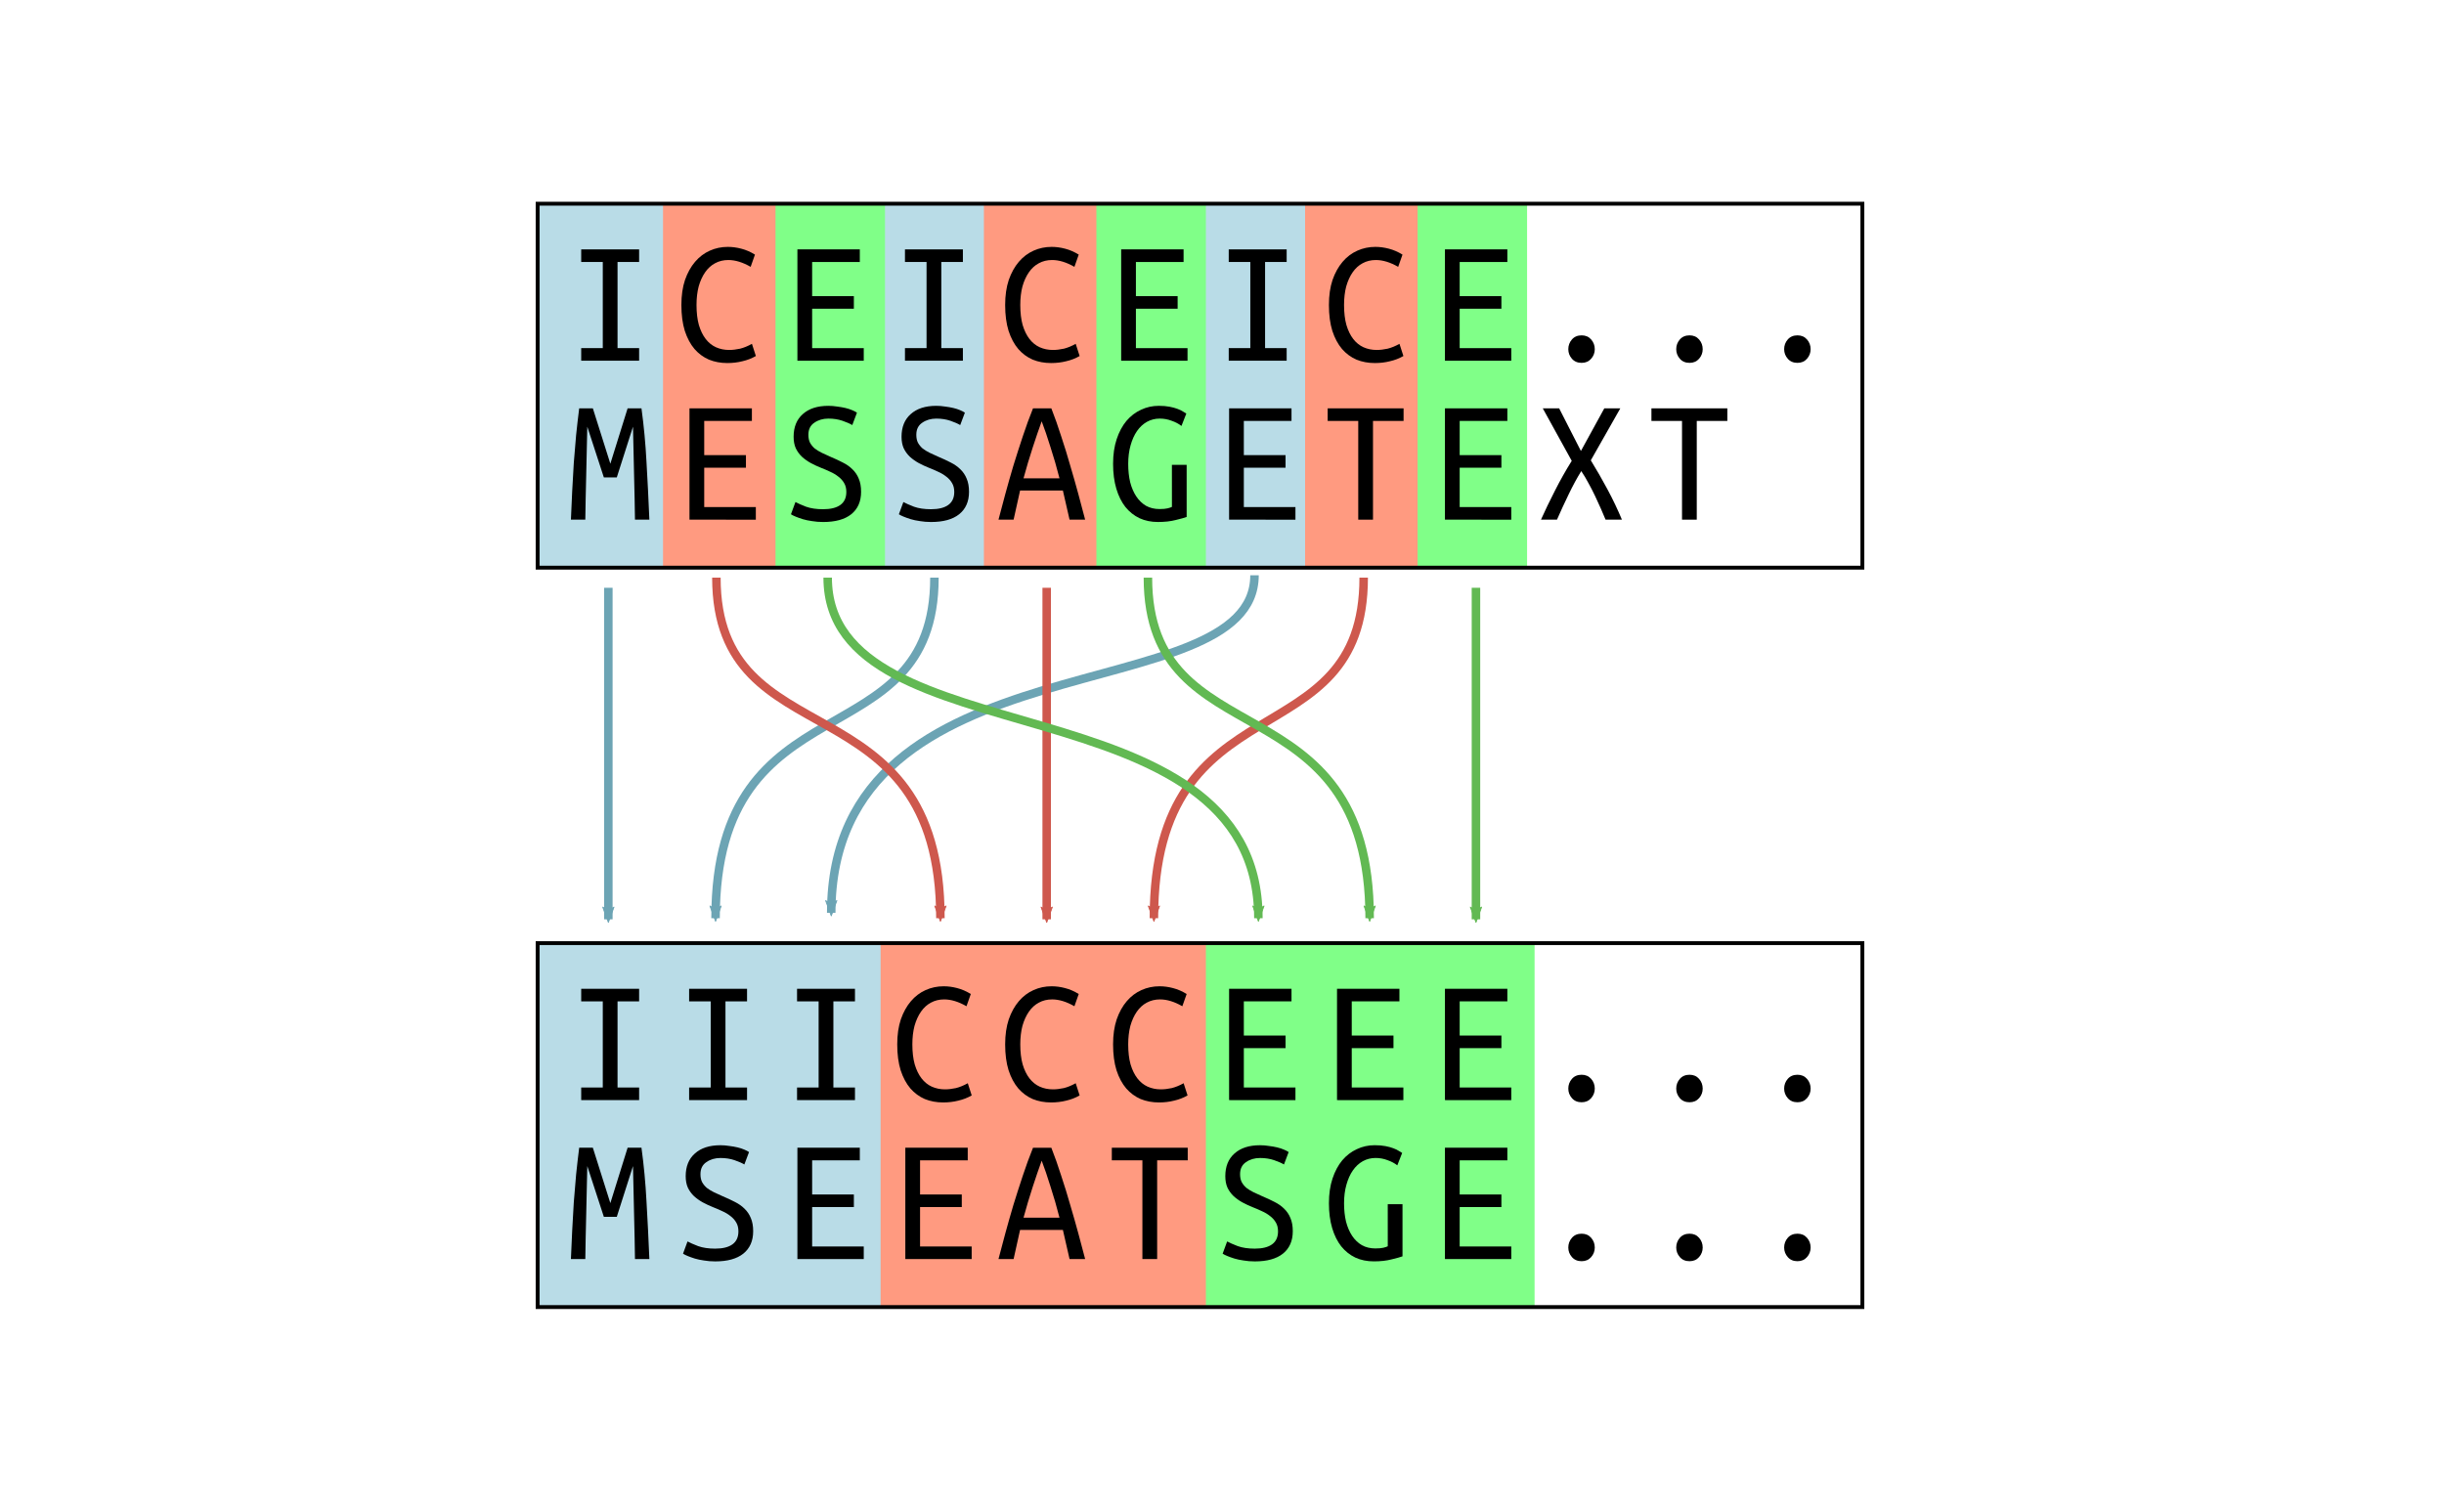 <?xml version="1.0" encoding="UTF-8" standalone="no"?>
<!-- Created with Inkscape (http://www.inkscape.org/) -->

<svg
   xmlns:dc="http://purl.org/dc/elements/1.1/"
   xmlns:cc="http://creativecommons.org/ns#"
   xmlns:rdf="http://www.w3.org/1999/02/22-rdf-syntax-ns#"
   xmlns:svg="http://www.w3.org/2000/svg"
   xmlns="http://www.w3.org/2000/svg"
   xmlns:sodipodi="http://sodipodi.sourceforge.net/DTD/sodipodi-0.dtd"
   xmlns:inkscape="http://www.inkscape.org/namespaces/inkscape"
   width="143.801mm"
   height="88.961mm"
   viewBox="0 0 143.801 88.961"
   version="1.1"
   id="svg8"
   inkscape:version="0.92.3 (2405546, 2018-03-11)"
   sodipodi:docname="repeating-key.svg">
  <defs
     id="defs2">
    <marker
       inkscape:isstock="true"
       style="overflow:visible"
       id="marker4910"
       refX="0"
       refY="0"
       orient="auto"
       inkscape:stockid="Arrow2Mend">
      <path
         transform="scale(-0.6)"
         d="M 8.719,4.034 -2.207,0.016 8.719,-4.002 c -1.745,2.372 -1.735,5.617 -6e-7,8.035 z"
         style="fill:#62b953;fill-opacity:1;fill-rule:evenodd;stroke:#62b953;stroke-width:0.625;stroke-linejoin:round;stroke-opacity:1"
         id="path4908"
         inkscape:connector-curvature="0" />
    </marker>
    <marker
       inkscape:stockid="Arrow2Mend"
       orient="auto"
       refY="0"
       refX="0"
       id="marker4286"
       style="overflow:visible"
       inkscape:isstock="true">
      <path
         id="path4284"
         style="fill:#62b953;fill-opacity:1;fill-rule:evenodd;stroke:#62b953;stroke-width:0.625;stroke-linejoin:round;stroke-opacity:1"
         d="M 8.719,4.034 -2.207,0.016 8.719,-4.002 c -1.745,2.372 -1.735,5.617 -6e-7,8.035 z"
         transform="scale(-0.6)"
         inkscape:connector-curvature="0" />
    </marker>
    <marker
       inkscape:isstock="true"
       style="overflow:visible"
       id="marker3938"
       refX="0"
       refY="0"
       orient="auto"
       inkscape:stockid="Arrow2Mend">
      <path
         transform="scale(-0.6)"
         d="M 8.719,4.034 -2.207,0.016 8.719,-4.002 c -1.745,2.372 -1.735,5.617 -6e-7,8.035 z"
         style="fill:#62b953;fill-opacity:1;fill-rule:evenodd;stroke:#62b953;stroke-width:0.625;stroke-linejoin:round;stroke-opacity:1"
         id="path3936"
         inkscape:connector-curvature="0" />
    </marker>
    <marker
       inkscape:stockid="Arrow2Mend"
       orient="auto"
       refY="0"
       refX="0"
       id="marker3398"
       style="overflow:visible"
       inkscape:isstock="true"
       inkscape:collect="always">
      <path
         id="path3396"
         style="fill:#ce584d;fill-opacity:1;fill-rule:evenodd;stroke:#ce584d;stroke-width:0.625;stroke-linejoin:round;stroke-opacity:1"
         d="M 8.719,4.034 -2.207,0.016 8.719,-4.002 c -1.745,2.372 -1.735,5.617 -6e-7,8.035 z"
         transform="scale(-0.6)"
         inkscape:connector-curvature="0" />
    </marker>
    <marker
       inkscape:stockid="Arrow2Mend"
       orient="auto"
       refY="0"
       refX="0"
       id="marker2372"
       style="overflow:visible"
       inkscape:isstock="true"
       inkscape:collect="always">
      <path
         id="path2370"
         style="fill:#ce584d;fill-opacity:1;fill-rule:evenodd;stroke:#ce584d;stroke-width:0.625;stroke-linejoin:round;stroke-opacity:1"
         d="M 8.719,4.034 -2.207,0.016 8.719,-4.002 c -1.745,2.372 -1.735,5.617 -6e-7,8.035 z"
         transform="scale(-0.6)"
         inkscape:connector-curvature="0" />
    </marker>
    <marker
       inkscape:isstock="true"
       style="overflow:visible"
       id="marker1796"
       refX="0"
       refY="0"
       orient="auto"
       inkscape:stockid="Arrow2Mend"
       inkscape:collect="always">
      <path
         transform="scale(-0.6)"
         d="M 8.719,4.034 -2.207,0.016 8.719,-4.002 c -1.745,2.372 -1.735,5.617 -6e-7,8.035 z"
         style="fill:#ce584d;fill-opacity:1;fill-rule:evenodd;stroke:#ce584d;stroke-width:0.625;stroke-linejoin:round;stroke-opacity:1"
         id="path1794"
         inkscape:connector-curvature="0" />
    </marker>
    <marker
       inkscape:stockid="Arrow2Mend"
       orient="auto"
       refY="0"
       refX="0"
       id="marker1724"
       style="overflow:visible"
       inkscape:isstock="true">
      <path
         id="path1722"
         style="fill:#6ca4b4;fill-opacity:1;fill-rule:evenodd;stroke:#6ca4b4;stroke-width:0.625;stroke-linejoin:round;stroke-opacity:1"
         d="M 8.719,4.034 -2.207,0.016 8.719,-4.002 c -1.745,2.372 -1.735,5.617 -6e-7,8.035 z"
         transform="scale(-0.6)"
         inkscape:connector-curvature="0" />
    </marker>
    <marker
       inkscape:isstock="true"
       style="overflow:visible"
       id="marker1412"
       refX="0"
       refY="0"
       orient="auto"
       inkscape:stockid="Arrow2Mend">
      <path
         transform="scale(-0.6)"
         d="M 8.719,4.034 -2.207,0.016 8.719,-4.002 c -1.745,2.372 -1.735,5.617 -6e-7,8.035 z"
         style="fill:#6ca4b4;fill-opacity:1;fill-rule:evenodd;stroke:#6ca4b4;stroke-width:0.625;stroke-linejoin:round;stroke-opacity:1"
         id="path1410"
         inkscape:connector-curvature="0" />
    </marker>
    <marker
       inkscape:isstock="true"
       style="overflow:visible"
       id="marker1402"
       refX="0"
       refY="0"
       orient="auto"
       inkscape:stockid="Arrow2Mend"
       inkscape:collect="always">
      <path
         transform="scale(-0.6)"
         d="M 8.719,4.034 -2.207,0.016 8.719,-4.002 c -1.745,2.372 -1.735,5.617 -6e-7,8.035 z"
         style="fill:#6ca4b4;fill-opacity:1;fill-rule:evenodd;stroke:#6ca4b4;stroke-width:0.625;stroke-linejoin:round;stroke-opacity:1"
         id="path1400"
         inkscape:connector-curvature="0" />
    </marker>
    <marker
       inkscape:stockid="Arrow2Mend"
       orient="auto"
       refY="0"
       refX="0"
       id="Arrow2Mend"
       style="overflow:visible"
       inkscape:isstock="true"
       inkscape:collect="always">
      <path
         id="path915"
         style="fill:#6ca4b4;fill-opacity:1;fill-rule:evenodd;stroke:#6ca4b4;stroke-width:0.625;stroke-linejoin:round;stroke-opacity:1"
         d="M 8.719,4.034 -2.207,0.016 8.719,-4.002 c -1.745,2.372 -1.735,5.617 -6e-7,8.035 z"
         transform="scale(-0.6)"
         inkscape:connector-curvature="0" />
    </marker>
    <marker
       inkscape:isstock="true"
       style="overflow:visible"
       id="marker1306"
       refX="0"
       refY="0"
       orient="auto"
       inkscape:stockid="Arrow2Lend">
      <path
         transform="matrix(-1.1,0,0,-1.1,-1.1,0)"
         d="M 8.719,4.034 -2.207,0.016 8.719,-4.002 c -1.745,2.372 -1.735,5.617 -6e-7,8.035 z"
         style="fill:#6ca4b4;fill-opacity:1;fill-rule:evenodd;stroke:#6ca4b4;stroke-width:0.625;stroke-linejoin:round;stroke-opacity:1"
         id="path1304"
         inkscape:connector-curvature="0" />
    </marker>
    <marker
       inkscape:isstock="true"
       style="overflow:visible"
       id="marker1272"
       refX="0"
       refY="0"
       orient="auto"
       inkscape:stockid="Arrow2Lend">
      <path
         transform="matrix(-1.1,0,0,-1.1,-1.1,0)"
         d="M 8.719,4.034 -2.207,0.016 8.719,-4.002 c -1.745,2.372 -1.735,5.617 -6e-7,8.035 z"
         style="fill:#6ca4b4;fill-opacity:1;fill-rule:evenodd;stroke:#6ca4b4;stroke-width:0.625;stroke-linejoin:round;stroke-opacity:1"
         id="path1270"
         inkscape:connector-curvature="0" />
    </marker>
    <marker
       inkscape:isstock="true"
       style="overflow:visible"
       id="marker1194"
       refX="0"
       refY="0"
       orient="auto"
       inkscape:stockid="Arrow2Lstart">
      <path
         transform="matrix(1.1,0,0,1.1,1.1,0)"
         d="M 8.719,4.034 -2.207,0.016 8.719,-4.002 c -1.745,2.372 -1.735,5.617 -6e-7,8.035 z"
         style="fill:#6ca4b4;fill-opacity:1;fill-rule:evenodd;stroke:#6ca4b4;stroke-width:0.625;stroke-linejoin:round;stroke-opacity:1"
         id="path1192"
         inkscape:connector-curvature="0" />
    </marker>
    <marker
       inkscape:isstock="true"
       style="overflow:visible"
       id="marker1172"
       refX="0"
       refY="0"
       orient="auto"
       inkscape:stockid="Arrow2Lstart">
      <path
         transform="matrix(1.1,0,0,1.1,1.1,0)"
         d="M 8.719,4.034 -2.207,0.016 8.719,-4.002 c -1.745,2.372 -1.735,5.617 -6e-7,8.035 z"
         style="fill:#6ca4b4;fill-opacity:1;fill-rule:evenodd;stroke:#6ca4b4;stroke-width:0.625;stroke-linejoin:round;stroke-opacity:1"
         id="path1170"
         inkscape:connector-curvature="0" />
    </marker>
  </defs>
  <sodipodi:namedview
     id="base"
     pagecolor="#ffffff"
     bordercolor="#666666"
     borderopacity="1.0"
     inkscape:pageopacity="0.0"
     inkscape:pageshadow="2"
     inkscape:zoom="0.98994949"
     inkscape:cx="222.65961"
     inkscape:cy="157.15373"
     inkscape:document-units="mm"
     inkscape:current-layer="layer1"
     showgrid="false"
     showborder="false"
     inkscape:snap-global="false"
     fit-margin-top="0"
     fit-margin-left="0"
     fit-margin-right="0"
     fit-margin-bottom="0"
     inkscape:window-width="1366"
     inkscape:window-height="704"
     inkscape:window-x="0"
     inkscape:window-y="27"
     inkscape:window-maximized="1" />
  <g
     inkscape:label="Layer 1"
     inkscape:groupmode="layer"
     id="layer1"
     transform="translate(-52.271,-90.554)">
    <rect
       style="opacity:1;vector-effect:none;fill:#80ff88;fill-opacity:1;stroke:none;stroke-width:0.249;stroke-linecap:butt;stroke-linejoin:miter;stroke-miterlimit:4;stroke-dasharray:none;stroke-dashoffset:0;stroke-opacity:1"
       id="rect842"
       width="6.535"
       height="21.45"
       x="135.587"
       y="102.531" />
    <rect
       y="102.531"
       x="128.777"
       height="21.45"
       width="6.903"
       id="rect844"
       style="opacity:1;vector-effect:none;fill:#ff9a80;fill-opacity:1;stroke:none;stroke-width:0.256;stroke-linecap:butt;stroke-linejoin:miter;stroke-miterlimit:4;stroke-dasharray:none;stroke-dashoffset:0;stroke-opacity:1" />
    <rect
       style="opacity:1;vector-effect:none;fill:#b9dce7;fill-opacity:1;stroke:none;stroke-width:0.265;stroke-linecap:butt;stroke-linejoin:miter;stroke-miterlimit:4;stroke-dasharray:none;stroke-dashoffset:0;stroke-opacity:1"
       id="rect846"
       width="7.371"
       height="21.45"
       x="121.69"
       y="102.531" />
    <rect
       y="102.531"
       x="116.688"
       height="21.45"
       width="6.535"
       id="rect834"
       style="opacity:1;vector-effect:none;fill:#80ff88;fill-opacity:1;stroke:none;stroke-width:0.249;stroke-linecap:butt;stroke-linejoin:miter;stroke-miterlimit:4;stroke-dasharray:none;stroke-dashoffset:0;stroke-opacity:1" />
    <rect
       style="opacity:1;vector-effect:none;fill:#ff9a80;fill-opacity:1;stroke:none;stroke-width:0.256;stroke-linecap:butt;stroke-linejoin:miter;stroke-miterlimit:4;stroke-dasharray:none;stroke-dashoffset:0;stroke-opacity:1"
       id="rect836"
       width="6.903"
       height="21.45"
       x="109.878"
       y="102.531" />
    <rect
       y="102.531"
       x="102.791"
       height="21.45"
       width="7.371"
       id="rect838"
       style="opacity:1;vector-effect:none;fill:#b9dce7;fill-opacity:1;stroke:none;stroke-width:0.265;stroke-linecap:butt;stroke-linejoin:miter;stroke-miterlimit:4;stroke-dasharray:none;stroke-dashoffset:0;stroke-opacity:1" />
    <rect
       style="opacity:1;vector-effect:none;fill:#80ff88;fill-opacity:1;stroke:none;stroke-width:0.249;stroke-linecap:butt;stroke-linejoin:miter;stroke-miterlimit:4;stroke-dasharray:none;stroke-dashoffset:0;stroke-opacity:1"
       id="rect832"
       width="6.535"
       height="21.45"
       x="97.808"
       y="102.531" />
    <rect
       y="102.531"
       x="90.998"
       height="21.45"
       width="6.903"
       id="rect830"
       style="opacity:1;vector-effect:none;fill:#ff9a80;fill-opacity:1;stroke:none;stroke-width:0.256;stroke-linecap:butt;stroke-linejoin:miter;stroke-miterlimit:4;stroke-dasharray:none;stroke-dashoffset:0;stroke-opacity:1" />
    <rect
       style="opacity:1;vector-effect:none;fill:#b9dce7;fill-opacity:1;stroke:none;stroke-width:0.265;stroke-linecap:butt;stroke-linejoin:miter;stroke-miterlimit:4;stroke-dasharray:none;stroke-dashoffset:0;stroke-opacity:1"
       id="rect828"
       width="7.371"
       height="21.45"
       x="83.911"
       y="102.531" />
    <g
       aria-label="ICEICEICE..."
       style="font-style:normal;font-variant:normal;font-weight:normal;font-stretch:normal;font-size:10.583px;line-height:1.25;font-family:'Ubuntu Mono';-inkscape-font-specification:'Ubuntu Mono';letter-spacing:1.058px;word-spacing:0.132px;fill:#000000;fill-opacity:1;stroke:none;stroke-width:0.265"
       id="text12">
      <path
         d="m 88.606,105.972 v 5.069 h 1.27 v 0.741 h -3.408 v -0.741 h 1.27 v -5.069 h -1.27 v -0.741 h 3.408 v 0.741 z"
         style="font-style:normal;font-variant:normal;font-weight:normal;font-stretch:normal;font-family:'Ubuntu Mono';-inkscape-font-specification:'Ubuntu Mono';letter-spacing:1.058px;word-spacing:0.132px;stroke-width:0.265"
         id="path6290" />
      <path
         d="m 96.745,111.507 q -0.37,0.212 -0.794,0.307 -0.413,0.106 -0.889,0.106 -0.582,0 -1.079,-0.201 -0.487,-0.212 -0.847,-0.624 -0.36,-0.423 -0.572,-1.069 -0.201,-0.646 -0.201,-1.524 0,-0.836 0.212,-1.471 0.222,-0.635 0.593,-1.069 0.37,-0.434 0.868,-0.656 0.497,-0.222 1.058,-0.222 0.392,0 0.794,0.106 0.413,0.106 0.804,0.349 l -0.254,0.72 q -0.699,-0.402 -1.312,-0.402 -0.434,0 -0.783,0.191 -0.339,0.18 -0.582,0.529 -0.243,0.349 -0.381,0.836 -0.127,0.487 -0.127,1.09 0,0.677 0.138,1.175 0.148,0.497 0.402,0.826 0.254,0.328 0.603,0.487 0.36,0.159 0.773,0.159 0.307,0 0.646,-0.074 0.339,-0.085 0.699,-0.286 z"
         style="font-style:normal;font-variant:normal;font-weight:normal;font-stretch:normal;font-family:'Ubuntu Mono';-inkscape-font-specification:'Ubuntu Mono';letter-spacing:1.058px;word-spacing:0.132px;stroke-width:0.265"
         id="path6292" />
      <path
         d="m 99.189,111.782 v -6.551 h 3.672 v 0.741 h -2.805 v 2.011 h 2.455 v 0.741 h -2.455 v 2.318 h 3.037 v 0.741 z"
         style="font-style:normal;font-variant:normal;font-weight:normal;font-stretch:normal;font-family:'Ubuntu Mono';-inkscape-font-specification:'Ubuntu Mono';letter-spacing:1.058px;word-spacing:0.132px;stroke-width:0.265"
         id="path6294" />
      <path
         d="m 107.656,105.972 v 5.069 h 1.27 v 0.741 h -3.408 v -0.741 h 1.27 v -5.069 h -1.27 v -0.741 h 3.408 v 0.741 z"
         style="font-style:normal;font-variant:normal;font-weight:normal;font-stretch:normal;font-family:'Ubuntu Mono';-inkscape-font-specification:'Ubuntu Mono';letter-spacing:1.058px;word-spacing:0.132px;stroke-width:0.265"
         id="path6296" />
      <path
         d="m 115.795,111.507 q -0.37,0.212 -0.794,0.307 -0.413,0.106 -0.889,0.106 -0.582,0 -1.079,-0.201 -0.487,-0.212 -0.847,-0.624 -0.36,-0.423 -0.572,-1.069 -0.201,-0.646 -0.201,-1.524 0,-0.836 0.212,-1.471 0.222,-0.635 0.593,-1.069 0.37,-0.434 0.868,-0.656 0.497,-0.222 1.058,-0.222 0.392,0 0.794,0.106 0.413,0.106 0.804,0.349 l -0.254,0.72 q -0.699,-0.402 -1.312,-0.402 -0.434,0 -0.783,0.191 -0.339,0.18 -0.582,0.529 -0.243,0.349 -0.381,0.836 -0.127,0.487 -0.127,1.09 0,0.677 0.138,1.175 0.148,0.497 0.402,0.826 0.254,0.328 0.603,0.487 0.36,0.159 0.773,0.159 0.307,0 0.646,-0.074 0.339,-0.085 0.699,-0.286 z"
         style="font-style:normal;font-variant:normal;font-weight:normal;font-stretch:normal;font-family:'Ubuntu Mono';-inkscape-font-specification:'Ubuntu Mono';letter-spacing:1.058px;word-spacing:0.132px;stroke-width:0.265"
         id="path6298" />
      <path
         d="m 118.239,111.782 v -6.551 h 3.672 v 0.741 h -2.805 v 2.011 h 2.455 v 0.741 h -2.455 v 2.318 h 3.037 v 0.741 z"
         style="font-style:normal;font-variant:normal;font-weight:normal;font-stretch:normal;font-family:'Ubuntu Mono';-inkscape-font-specification:'Ubuntu Mono';letter-spacing:1.058px;word-spacing:0.132px;stroke-width:0.265"
         id="path6300" />
      <path
         d="m 126.706,105.972 v 5.069 h 1.27 v 0.741 h -3.408 v -0.741 h 1.27 v -5.069 h -1.27 v -0.741 h 3.408 v 0.741 z"
         style="font-style:normal;font-variant:normal;font-weight:normal;font-stretch:normal;font-family:'Ubuntu Mono';-inkscape-font-specification:'Ubuntu Mono';letter-spacing:1.058px;word-spacing:0.132px;stroke-width:0.265"
         id="path6302" />
      <path
         d="m 134.845,111.507 q -0.37,0.212 -0.794,0.307 -0.413,0.106 -0.889,0.106 -0.582,0 -1.079,-0.201 -0.487,-0.212 -0.847,-0.624 -0.36,-0.423 -0.572,-1.069 -0.201,-0.646 -0.201,-1.524 0,-0.836 0.212,-1.471 0.222,-0.635 0.593,-1.069 0.37,-0.434 0.868,-0.656 0.497,-0.222 1.058,-0.222 0.392,0 0.794,0.106 0.413,0.106 0.804,0.349 l -0.254,0.72 q -0.699,-0.402 -1.312,-0.402 -0.434,0 -0.783,0.191 -0.339,0.18 -0.582,0.529 -0.243,0.349 -0.381,0.836 -0.127,0.487 -0.127,1.09 0,0.677 0.138,1.175 0.148,0.497 0.402,0.826 0.254,0.328 0.603,0.487 0.36,0.159 0.773,0.159 0.307,0 0.646,-0.074 0.339,-0.085 0.699,-0.286 z"
         style="font-style:normal;font-variant:normal;font-weight:normal;font-stretch:normal;font-family:'Ubuntu Mono';-inkscape-font-specification:'Ubuntu Mono';letter-spacing:1.058px;word-spacing:0.132px;stroke-width:0.265"
         id="path6304" />
      <path
         d="m 137.289,111.782 v -6.551 h 3.672 v 0.741 h -2.805 v 2.011 h 2.455 v 0.741 h -2.455 v 2.318 h 3.037 v 0.741 z"
         style="font-style:normal;font-variant:normal;font-weight:normal;font-stretch:normal;font-family:'Ubuntu Mono';-inkscape-font-specification:'Ubuntu Mono';letter-spacing:1.058px;word-spacing:0.132px;stroke-width:0.265"
         id="path6306" />
      <path
         d="m 146.105,111.105 q 0,0.318 -0.212,0.561 -0.212,0.243 -0.561,0.243 -0.36,0 -0.572,-0.243 -0.212,-0.243 -0.212,-0.561 0,-0.328 0.212,-0.572 0.212,-0.243 0.572,-0.243 0.349,0 0.561,0.243 0.212,0.243 0.212,0.572 z"
         style="font-style:normal;font-variant:normal;font-weight:normal;font-stretch:normal;font-family:'Ubuntu Mono';-inkscape-font-specification:'Ubuntu Mono';letter-spacing:1.058px;word-spacing:0.132px;stroke-width:0.265"
         id="path6308" />
      <path
         d="m 152.455,111.105 q 0,0.318 -0.212,0.561 -0.212,0.243 -0.561,0.243 -0.36,0 -0.572,-0.243 -0.212,-0.243 -0.212,-0.561 0,-0.328 0.212,-0.572 0.212,-0.243 0.572,-0.243 0.349,0 0.561,0.243 0.212,0.243 0.212,0.572 z"
         style="font-style:normal;font-variant:normal;font-weight:normal;font-stretch:normal;font-family:'Ubuntu Mono';-inkscape-font-specification:'Ubuntu Mono';letter-spacing:1.058px;word-spacing:0.132px;stroke-width:0.265"
         id="path6310" />
      <path
         d="m 158.805,111.105 q 0,0.318 -0.212,0.561 -0.212,0.243 -0.561,0.243 -0.36,0 -0.572,-0.243 -0.212,-0.243 -0.212,-0.561 0,-0.328 0.212,-0.572 0.212,-0.243 0.572,-0.243 0.349,0 0.561,0.243 0.212,0.243 0.212,0.572 z"
         style="font-style:normal;font-variant:normal;font-weight:normal;font-stretch:normal;font-family:'Ubuntu Mono';-inkscape-font-specification:'Ubuntu Mono';letter-spacing:1.058px;word-spacing:0.132px;stroke-width:0.265"
         id="path6312" />
    </g>
    <g
       aria-label="MESSAGETEXT"
       style="font-style:normal;font-variant:normal;font-weight:normal;font-stretch:normal;font-size:10.583px;line-height:1.25;font-family:'Ubuntu Mono';-inkscape-font-specification:'Ubuntu Mono';letter-spacing:1.058px;word-spacing:0.132px;fill:#000000;fill-opacity:1;stroke:none;stroke-width:0.265"
       id="text16">
      <path
         d="m 88.183,117.845 1.016,-3.26 h 0.815 q 0.212,1.545 0.296,3.164 0.095,1.619 0.169,3.387 h -0.847 q -0.011,-0.572 -0.021,-1.238 -0.011,-0.667 -0.032,-1.376 -0.011,-0.709 -0.032,-1.439 -0.011,-0.73 -0.032,-1.418 l -0.953,2.985 h -0.762 l -0.974,-2.985 q -0.011,0.688 -0.032,1.418 -0.011,0.72 -0.032,1.439 -0.011,0.709 -0.032,1.376 -0.011,0.667 -0.021,1.238 h -0.847 q 0.032,-0.804 0.074,-1.651 0.042,-0.847 0.095,-1.683 0.064,-0.836 0.138,-1.651 0.085,-0.815 0.18,-1.566 h 0.804 z"
         style="font-style:normal;font-variant:normal;font-weight:normal;font-stretch:normal;font-family:'Ubuntu Mono';-inkscape-font-specification:'Ubuntu Mono';letter-spacing:1.058px;word-spacing:0.132px;stroke-width:0.265"
         id="path6267" />
      <path
         d="m 92.839,121.137 v -6.551 h 3.672 v 0.741 h -2.805 v 2.011 h 2.455 v 0.741 h -2.455 v 2.318 h 3.037 v 0.741 z"
         style="font-style:normal;font-variant:normal;font-weight:normal;font-stretch:normal;font-family:'Ubuntu Mono';-inkscape-font-specification:'Ubuntu Mono';letter-spacing:1.058px;word-spacing:0.132px;stroke-width:0.265"
         id="path6269" />
      <path
         d="m 100.703,120.523 q 0.667,0 1.016,-0.254 0.349,-0.254 0.349,-0.762 0,-0.307 -0.127,-0.519 -0.127,-0.222 -0.339,-0.381 -0.212,-0.169 -0.476,-0.286 -0.265,-0.127 -0.54,-0.233 -0.318,-0.127 -0.614,-0.286 -0.286,-0.159 -0.519,-0.37 -0.222,-0.212 -0.36,-0.497 -0.127,-0.286 -0.127,-0.677 0,-0.857 0.54,-1.333 0.54,-0.487 1.503,-0.487 0.265,0 0.519,0.042 0.265,0.032 0.487,0.085 0.222,0.053 0.392,0.127 0.18,0.074 0.286,0.148 l -0.275,0.73 q -0.212,-0.127 -0.582,-0.254 -0.37,-0.127 -0.826,-0.127 -0.476,0 -0.826,0.243 -0.349,0.233 -0.349,0.709 0,0.275 0.095,0.466 0.106,0.191 0.275,0.339 0.18,0.138 0.413,0.254 0.233,0.116 0.508,0.233 0.402,0.169 0.73,0.339 0.339,0.169 0.572,0.402 0.243,0.233 0.37,0.55 0.138,0.318 0.138,0.773 0,0.857 -0.582,1.323 -0.572,0.455 -1.651,0.455 -0.349,0 -0.656,-0.053 -0.307,-0.042 -0.55,-0.116 -0.233,-0.074 -0.413,-0.148 -0.18,-0.074 -0.275,-0.138 l 0.265,-0.72 q 0.212,0.116 0.624,0.275 0.413,0.148 1.005,0.148 z"
         style="font-style:normal;font-variant:normal;font-weight:normal;font-stretch:normal;font-family:'Ubuntu Mono';-inkscape-font-specification:'Ubuntu Mono';letter-spacing:1.058px;word-spacing:0.132px;stroke-width:0.265"
         id="path6271" />
      <path
         d="m 107.053,120.523 q 0.667,0 1.016,-0.254 0.349,-0.254 0.349,-0.762 0,-0.307 -0.127,-0.519 -0.127,-0.222 -0.339,-0.381 -0.212,-0.169 -0.476,-0.286 -0.265,-0.127 -0.54,-0.233 -0.318,-0.127 -0.614,-0.286 -0.286,-0.159 -0.519,-0.37 -0.222,-0.212 -0.36,-0.497 -0.127,-0.286 -0.127,-0.677 0,-0.857 0.54,-1.333 0.54,-0.487 1.503,-0.487 0.265,0 0.519,0.042 0.265,0.032 0.487,0.085 0.222,0.053 0.392,0.127 0.18,0.074 0.286,0.148 l -0.275,0.73 q -0.212,-0.127 -0.582,-0.254 -0.37,-0.127 -0.826,-0.127 -0.476,0 -0.826,0.243 -0.349,0.233 -0.349,0.709 0,0.275 0.095,0.466 0.106,0.191 0.275,0.339 0.18,0.138 0.413,0.254 0.233,0.116 0.508,0.233 0.402,0.169 0.73,0.339 0.339,0.169 0.572,0.402 0.243,0.233 0.37,0.55 0.138,0.318 0.138,0.773 0,0.857 -0.582,1.323 -0.572,0.455 -1.651,0.455 -0.349,0 -0.656,-0.053 -0.307,-0.042 -0.55,-0.116 -0.233,-0.074 -0.413,-0.148 -0.18,-0.074 -0.275,-0.138 l 0.265,-0.72 q 0.212,0.116 0.624,0.275 0.413,0.148 1.005,0.148 z"
         style="font-style:normal;font-variant:normal;font-weight:normal;font-stretch:normal;font-family:'Ubuntu Mono';-inkscape-font-specification:'Ubuntu Mono';letter-spacing:1.058px;word-spacing:0.132px;stroke-width:0.265"
         id="path6273" />
      <path
         d="m 115.202,121.137 -0.392,-1.714 h -2.519 l -0.381,1.714 h -0.889 q 0.18,-0.699 0.402,-1.513 0.222,-0.815 0.476,-1.672 0.265,-0.857 0.55,-1.714 0.286,-0.868 0.603,-1.651 h 1.079 q 0.307,0.783 0.582,1.651 0.286,0.857 0.529,1.714 0.254,0.857 0.476,1.672 0.222,0.815 0.402,1.513 z m -1.64,-5.789 q -0.243,0.667 -0.529,1.545 -0.286,0.878 -0.54,1.81 h 2.117 q -0.243,-0.953 -0.529,-1.831 -0.275,-0.889 -0.519,-1.524 z"
         style="font-style:normal;font-variant:normal;font-weight:normal;font-stretch:normal;font-family:'Ubuntu Mono';-inkscape-font-specification:'Ubuntu Mono';letter-spacing:1.058px;word-spacing:0.132px;stroke-width:0.265"
         id="path6275" />
      <path
         d="m 121.224,117.909 h 0.868 v 3.069 q -0.201,0.074 -0.646,0.18 -0.445,0.116 -1.048,0.116 -0.593,0 -1.079,-0.222 -0.487,-0.233 -0.836,-0.667 -0.339,-0.434 -0.529,-1.069 -0.191,-0.646 -0.191,-1.46 0,-0.826 0.212,-1.46 0.212,-0.635 0.572,-1.069 0.37,-0.434 0.857,-0.656 0.487,-0.233 1.048,-0.233 0.36,0 0.635,0.053 0.275,0.053 0.466,0.127 0.201,0.074 0.328,0.159 0.127,0.074 0.191,0.116 l -0.286,0.73 q -0.243,-0.191 -0.582,-0.307 -0.328,-0.127 -0.699,-0.127 -0.402,0 -0.751,0.191 -0.339,0.191 -0.582,0.54 -0.243,0.349 -0.381,0.847 -0.138,0.487 -0.138,1.09 0,0.593 0.116,1.079 0.127,0.487 0.36,0.836 0.233,0.349 0.572,0.55 0.349,0.191 0.794,0.191 0.307,0 0.476,-0.042 0.169,-0.042 0.254,-0.085 z"
         style="font-style:normal;font-variant:normal;font-weight:normal;font-stretch:normal;font-family:'Ubuntu Mono';-inkscape-font-specification:'Ubuntu Mono';letter-spacing:1.058px;word-spacing:0.132px;stroke-width:0.265"
         id="path6277" />
      <path
         d="m 124.589,121.137 v -6.551 h 3.672 v 0.741 h -2.805 v 2.011 h 2.455 v 0.741 h -2.455 v 2.318 h 3.037 v 0.741 z"
         style="font-style:normal;font-variant:normal;font-weight:normal;font-stretch:normal;font-family:'Ubuntu Mono';-inkscape-font-specification:'Ubuntu Mono';letter-spacing:1.058px;word-spacing:0.132px;stroke-width:0.265"
         id="path6279" />
      <path
         d="m 134.855,114.586 v 0.741 h -1.799 v 5.81 h -0.868 v -5.81 h -1.799 v -0.741 z"
         style="font-style:normal;font-variant:normal;font-weight:normal;font-stretch:normal;font-family:'Ubuntu Mono';-inkscape-font-specification:'Ubuntu Mono';letter-spacing:1.058px;word-spacing:0.132px;stroke-width:0.265"
         id="path6281" />
      <path
         d="m 137.289,121.137 v -6.551 h 3.672 v 0.741 h -2.805 v 2.011 h 2.455 v 0.741 h -2.455 v 2.318 h 3.037 v 0.741 z"
         style="font-style:normal;font-variant:normal;font-weight:normal;font-stretch:normal;font-family:'Ubuntu Mono';-inkscape-font-specification:'Ubuntu Mono';letter-spacing:1.058px;word-spacing:0.132px;stroke-width:0.265"
         id="path6283" />
      <path
         d="m 146.74,121.137 q -0.116,-0.286 -0.275,-0.646 -0.159,-0.36 -0.339,-0.741 -0.18,-0.381 -0.392,-0.762 -0.201,-0.381 -0.423,-0.709 -0.37,0.593 -0.741,1.365 -0.37,0.762 -0.688,1.492 h -0.942 q 0.349,-0.783 0.815,-1.693 0.466,-0.921 0.995,-1.767 l -1.704,-3.09 h 0.963 l 1.281,2.508 1.376,-2.508 h 0.942 l -1.736,3.059 q 0.508,0.826 0.984,1.714 0.476,0.889 0.847,1.778 z"
         style="font-style:normal;font-variant:normal;font-weight:normal;font-stretch:normal;font-family:'Ubuntu Mono';-inkscape-font-specification:'Ubuntu Mono';letter-spacing:1.058px;word-spacing:0.132px;stroke-width:0.265"
         id="path6285" />
      <path
         d="m 153.905,114.586 v 0.741 h -1.799 v 5.81 h -0.868 v -5.81 h -1.799 v -0.741 z"
         style="font-style:normal;font-variant:normal;font-weight:normal;font-stretch:normal;font-family:'Ubuntu Mono';-inkscape-font-specification:'Ubuntu Mono';letter-spacing:1.058px;word-spacing:0.132px;stroke-width:0.265"
         id="path6287" />
    </g>
    <rect
       style="opacity:1;vector-effect:none;fill:none;fill-opacity:1;stroke:#000000;stroke-width:0.228;stroke-linecap:butt;stroke-linejoin:miter;stroke-miterlimit:4;stroke-dasharray:none;stroke-dashoffset:0;stroke-opacity:1"
       id="rect18"
       width="77.946"
       height="21.419"
       x="83.904"
       y="102.543" />
    <rect
       y="146.046"
       x="122.626"
       height="21.45"
       width="19.937"
       id="rect866"
       style="opacity:1;vector-effect:none;fill:#80ff88;fill-opacity:1;stroke:none;stroke-width:0.435;stroke-linecap:butt;stroke-linejoin:miter;stroke-miterlimit:4;stroke-dasharray:none;stroke-dashoffset:0;stroke-opacity:1" />
    <rect
       style="opacity:1;vector-effect:none;fill:#ff9a80;fill-opacity:1;stroke:none;stroke-width:0.433;stroke-linecap:butt;stroke-linejoin:miter;stroke-miterlimit:4;stroke-dasharray:none;stroke-dashoffset:0;stroke-opacity:1"
       id="rect868"
       width="19.705"
       height="21.45"
       x="103.519"
       y="146.046" />
    <rect
       y="146.046"
       x="83.911"
       height="21.45"
       width="20.174"
       id="rect870"
       style="opacity:1;vector-effect:none;fill:#b9dce7;fill-opacity:1;stroke:none;stroke-width:0.438;stroke-linecap:butt;stroke-linejoin:miter;stroke-miterlimit:4;stroke-dasharray:none;stroke-dashoffset:0;stroke-opacity:1" />
    <g
       aria-label="IIICCCEEE..."
       style="font-style:normal;font-variant:normal;font-weight:normal;font-stretch:normal;font-size:10.583px;line-height:1.25;font-family:'Ubuntu Mono';-inkscape-font-specification:'Ubuntu Mono';letter-spacing:1.058px;word-spacing:0.132px;fill:#000000;fill-opacity:1;stroke:none;stroke-width:0.265"
       id="text874">
      <path
         d="m 88.606,149.487 v 5.069 h 1.27 v 0.741 h -3.408 v -0.741 h 1.27 v -5.069 h -1.27 v -0.741 h 3.408 v 0.741 z"
         style="font-style:normal;font-variant:normal;font-weight:normal;font-stretch:normal;font-family:'Ubuntu Mono';-inkscape-font-specification:'Ubuntu Mono';letter-spacing:1.058px;word-spacing:0.132px;stroke-width:0.265"
         id="path6242" />
      <path
         d="m 94.956,149.487 v 5.069 h 1.27 v 0.741 h -3.408 v -0.741 h 1.27 v -5.069 h -1.27 v -0.741 h 3.408 v 0.741 z"
         style="font-style:normal;font-variant:normal;font-weight:normal;font-stretch:normal;font-family:'Ubuntu Mono';-inkscape-font-specification:'Ubuntu Mono';letter-spacing:1.058px;word-spacing:0.132px;stroke-width:0.265"
         id="path6244" />
      <path
         d="m 101.306,149.487 v 5.069 h 1.27 v 0.741 h -3.408 v -0.741 h 1.27 v -5.069 h -1.27 v -0.741 h 3.408 v 0.741 z"
         style="font-style:normal;font-variant:normal;font-weight:normal;font-stretch:normal;font-family:'Ubuntu Mono';-inkscape-font-specification:'Ubuntu Mono';letter-spacing:1.058px;word-spacing:0.132px;stroke-width:0.265"
         id="path6246" />
      <path
         d="m 109.445,155.022 q -0.37,0.212 -0.794,0.307 -0.413,0.106 -0.889,0.106 -0.582,0 -1.079,-0.201 -0.487,-0.212 -0.847,-0.624 -0.36,-0.423 -0.572,-1.069 -0.201,-0.646 -0.201,-1.524 0,-0.836 0.212,-1.471 0.222,-0.635 0.593,-1.069 0.37,-0.434 0.868,-0.656 0.497,-0.222 1.058,-0.222 0.392,0 0.794,0.106 0.413,0.106 0.804,0.349 l -0.254,0.72 q -0.699,-0.402 -1.312,-0.402 -0.434,0 -0.783,0.191 -0.339,0.18 -0.582,0.529 -0.243,0.349 -0.381,0.836 -0.127,0.487 -0.127,1.09 0,0.677 0.138,1.175 0.148,0.497 0.402,0.826 0.254,0.328 0.603,0.487 0.36,0.159 0.773,0.159 0.307,0 0.646,-0.074 0.339,-0.085 0.699,-0.286 z"
         style="font-style:normal;font-variant:normal;font-weight:normal;font-stretch:normal;font-family:'Ubuntu Mono';-inkscape-font-specification:'Ubuntu Mono';letter-spacing:1.058px;word-spacing:0.132px;stroke-width:0.265"
         id="path6248" />
      <path
         d="m 115.795,155.022 q -0.37,0.212 -0.794,0.307 -0.413,0.106 -0.889,0.106 -0.582,0 -1.079,-0.201 -0.487,-0.212 -0.847,-0.624 -0.36,-0.423 -0.572,-1.069 -0.201,-0.646 -0.201,-1.524 0,-0.836 0.212,-1.471 0.222,-0.635 0.593,-1.069 0.37,-0.434 0.868,-0.656 0.497,-0.222 1.058,-0.222 0.392,0 0.794,0.106 0.413,0.106 0.804,0.349 l -0.254,0.72 q -0.699,-0.402 -1.312,-0.402 -0.434,0 -0.783,0.191 -0.339,0.18 -0.582,0.529 -0.243,0.349 -0.381,0.836 -0.127,0.487 -0.127,1.09 0,0.677 0.138,1.175 0.148,0.497 0.402,0.826 0.254,0.328 0.603,0.487 0.36,0.159 0.773,0.159 0.307,0 0.646,-0.074 0.339,-0.085 0.699,-0.286 z"
         style="font-style:normal;font-variant:normal;font-weight:normal;font-stretch:normal;font-family:'Ubuntu Mono';-inkscape-font-specification:'Ubuntu Mono';letter-spacing:1.058px;word-spacing:0.132px;stroke-width:0.265"
         id="path6250" />
      <path
         d="m 122.145,155.022 q -0.37,0.212 -0.794,0.307 -0.413,0.106 -0.889,0.106 -0.582,0 -1.079,-0.201 -0.487,-0.212 -0.847,-0.624 -0.36,-0.423 -0.572,-1.069 -0.201,-0.646 -0.201,-1.524 0,-0.836 0.212,-1.471 0.222,-0.635 0.593,-1.069 0.37,-0.434 0.868,-0.656 0.497,-0.222 1.058,-0.222 0.392,0 0.794,0.106 0.413,0.106 0.804,0.349 l -0.254,0.72 q -0.699,-0.402 -1.312,-0.402 -0.434,0 -0.783,0.191 -0.339,0.18 -0.582,0.529 -0.243,0.349 -0.381,0.836 -0.127,0.487 -0.127,1.09 0,0.677 0.138,1.175 0.148,0.497 0.402,0.826 0.254,0.328 0.603,0.487 0.36,0.159 0.773,0.159 0.307,0 0.646,-0.074 0.339,-0.085 0.699,-0.286 z"
         style="font-style:normal;font-variant:normal;font-weight:normal;font-stretch:normal;font-family:'Ubuntu Mono';-inkscape-font-specification:'Ubuntu Mono';letter-spacing:1.058px;word-spacing:0.132px;stroke-width:0.265"
         id="path6252" />
      <path
         d="m 124.589,155.297 v -6.551 h 3.672 v 0.741 h -2.805 v 2.011 h 2.455 v 0.741 h -2.455 v 2.318 h 3.037 v 0.741 z"
         style="font-style:normal;font-variant:normal;font-weight:normal;font-stretch:normal;font-family:'Ubuntu Mono';-inkscape-font-specification:'Ubuntu Mono';letter-spacing:1.058px;word-spacing:0.132px;stroke-width:0.265"
         id="path6254" />
      <path
         d="m 130.939,155.297 v -6.551 h 3.672 v 0.741 h -2.805 v 2.011 h 2.455 v 0.741 h -2.455 v 2.318 h 3.037 v 0.741 z"
         style="font-style:normal;font-variant:normal;font-weight:normal;font-stretch:normal;font-family:'Ubuntu Mono';-inkscape-font-specification:'Ubuntu Mono';letter-spacing:1.058px;word-spacing:0.132px;stroke-width:0.265"
         id="path6256" />
      <path
         d="m 137.289,155.297 v -6.551 h 3.672 v 0.741 h -2.805 v 2.011 h 2.455 v 0.741 h -2.455 v 2.318 h 3.037 v 0.741 z"
         style="font-style:normal;font-variant:normal;font-weight:normal;font-stretch:normal;font-family:'Ubuntu Mono';-inkscape-font-specification:'Ubuntu Mono';letter-spacing:1.058px;word-spacing:0.132px;stroke-width:0.265"
         id="path6258" />
      <path
         d="m 146.105,154.62 q 0,0.318 -0.212,0.561 -0.212,0.243 -0.561,0.243 -0.36,0 -0.572,-0.243 -0.212,-0.243 -0.212,-0.561 0,-0.328 0.212,-0.572 0.212,-0.243 0.572,-0.243 0.349,0 0.561,0.243 0.212,0.243 0.212,0.572 z"
         style="font-style:normal;font-variant:normal;font-weight:normal;font-stretch:normal;font-family:'Ubuntu Mono';-inkscape-font-specification:'Ubuntu Mono';letter-spacing:1.058px;word-spacing:0.132px;stroke-width:0.265"
         id="path6260" />
      <path
         d="m 152.455,154.62 q 0,0.318 -0.212,0.561 -0.212,0.243 -0.561,0.243 -0.36,0 -0.572,-0.243 -0.212,-0.243 -0.212,-0.561 0,-0.328 0.212,-0.572 0.212,-0.243 0.572,-0.243 0.349,0 0.561,0.243 0.212,0.243 0.212,0.572 z"
         style="font-style:normal;font-variant:normal;font-weight:normal;font-stretch:normal;font-family:'Ubuntu Mono';-inkscape-font-specification:'Ubuntu Mono';letter-spacing:1.058px;word-spacing:0.132px;stroke-width:0.265"
         id="path6262" />
      <path
         d="m 158.805,154.62 q 0,0.318 -0.212,0.561 -0.212,0.243 -0.561,0.243 -0.36,0 -0.572,-0.243 -0.212,-0.243 -0.212,-0.561 0,-0.328 0.212,-0.572 0.212,-0.243 0.572,-0.243 0.349,0 0.561,0.243 0.212,0.243 0.212,0.572 z"
         style="font-style:normal;font-variant:normal;font-weight:normal;font-stretch:normal;font-family:'Ubuntu Mono';-inkscape-font-specification:'Ubuntu Mono';letter-spacing:1.058px;word-spacing:0.132px;stroke-width:0.265"
         id="path6264" />
    </g>
    <g
       aria-label="MSEEATSGE..."
       style="font-style:normal;font-variant:normal;font-weight:normal;font-stretch:normal;font-size:10.583px;line-height:1.25;font-family:'Ubuntu Mono';-inkscape-font-specification:'Ubuntu Mono';letter-spacing:1.058px;word-spacing:0.132px;fill:#000000;fill-opacity:1;stroke:none;stroke-width:0.265"
       id="text878">
      <path
         d="m 88.183,161.36 1.016,-3.26 h 0.815 q 0.212,1.545 0.296,3.164 0.095,1.619 0.169,3.387 h -0.847 q -0.011,-0.572 -0.021,-1.238 -0.011,-0.667 -0.032,-1.376 -0.011,-0.709 -0.032,-1.439 -0.011,-0.73 -0.032,-1.418 l -0.953,2.985 h -0.762 l -0.974,-2.985 q -0.011,0.688 -0.032,1.418 -0.011,0.72 -0.032,1.439 -0.011,0.709 -0.032,1.376 -0.011,0.667 -0.021,1.238 h -0.847 q 0.032,-0.804 0.074,-1.651 0.042,-0.847 0.095,-1.683 0.064,-0.836 0.138,-1.651 0.085,-0.815 0.18,-1.566 h 0.804 z"
         style="font-style:normal;font-variant:normal;font-weight:normal;font-stretch:normal;font-family:'Ubuntu Mono';-inkscape-font-specification:'Ubuntu Mono';letter-spacing:1.058px;word-spacing:0.132px;stroke-width:0.265"
         id="path6217" />
      <path
         d="m 94.353,164.038 q 0.667,0 1.016,-0.254 0.349,-0.254 0.349,-0.762 0,-0.307 -0.127,-0.519 -0.127,-0.222 -0.339,-0.381 -0.212,-0.169 -0.476,-0.286 -0.265,-0.127 -0.54,-0.233 -0.318,-0.127 -0.614,-0.286 -0.286,-0.159 -0.519,-0.37 -0.222,-0.212 -0.36,-0.497 -0.127,-0.286 -0.127,-0.677 0,-0.857 0.54,-1.333 0.54,-0.487 1.503,-0.487 0.265,0 0.519,0.042 0.265,0.032 0.487,0.085 0.222,0.053 0.392,0.127 0.18,0.074 0.286,0.148 l -0.275,0.73 q -0.212,-0.127 -0.582,-0.254 -0.37,-0.127 -0.826,-0.127 -0.476,0 -0.826,0.243 -0.349,0.233 -0.349,0.709 0,0.275 0.095,0.466 0.106,0.191 0.275,0.339 0.18,0.138 0.413,0.254 0.233,0.116 0.508,0.233 0.402,0.169 0.73,0.339 0.339,0.169 0.572,0.402 0.243,0.233 0.37,0.55 0.138,0.318 0.138,0.773 0,0.857 -0.582,1.323 -0.572,0.455 -1.651,0.455 -0.349,0 -0.656,-0.053 -0.307,-0.042 -0.55,-0.116 -0.233,-0.074 -0.413,-0.148 -0.18,-0.074 -0.275,-0.138 l 0.265,-0.72 q 0.212,0.116 0.624,0.275 0.413,0.148 1.005,0.148 z"
         style="font-style:normal;font-variant:normal;font-weight:normal;font-stretch:normal;font-family:'Ubuntu Mono';-inkscape-font-specification:'Ubuntu Mono';letter-spacing:1.058px;word-spacing:0.132px;stroke-width:0.265"
         id="path6219" />
      <path
         d="m 99.189,164.651 v -6.551 h 3.672 v 0.741 h -2.805 v 2.011 h 2.455 v 0.741 h -2.455 v 2.318 h 3.037 v 0.741 z"
         style="font-style:normal;font-variant:normal;font-weight:normal;font-stretch:normal;font-family:'Ubuntu Mono';-inkscape-font-specification:'Ubuntu Mono';letter-spacing:1.058px;word-spacing:0.132px;stroke-width:0.265"
         id="path6221" />
      <path
         d="m 105.539,164.651 v -6.551 h 3.672 v 0.741 h -2.805 v 2.011 h 2.455 v 0.741 h -2.455 v 2.318 h 3.037 v 0.741 z"
         style="font-style:normal;font-variant:normal;font-weight:normal;font-stretch:normal;font-family:'Ubuntu Mono';-inkscape-font-specification:'Ubuntu Mono';letter-spacing:1.058px;word-spacing:0.132px;stroke-width:0.265"
         id="path6223" />
      <path
         d="m 115.202,164.651 -0.392,-1.714 h -2.519 l -0.381,1.714 h -0.889 q 0.18,-0.699 0.402,-1.513 0.222,-0.815 0.476,-1.672 0.265,-0.857 0.55,-1.714 0.286,-0.868 0.603,-1.651 h 1.079 q 0.307,0.783 0.582,1.651 0.286,0.857 0.529,1.714 0.254,0.857 0.476,1.672 0.222,0.815 0.402,1.513 z m -1.64,-5.789 q -0.243,0.667 -0.529,1.545 -0.286,0.878 -0.54,1.81 h 2.117 q -0.243,-0.953 -0.529,-1.831 -0.275,-0.889 -0.519,-1.524 z"
         style="font-style:normal;font-variant:normal;font-weight:normal;font-stretch:normal;font-family:'Ubuntu Mono';-inkscape-font-specification:'Ubuntu Mono';letter-spacing:1.058px;word-spacing:0.132px;stroke-width:0.265"
         id="path6225" />
      <path
         d="m 122.155,158.1 v 0.741 h -1.799 v 5.81 h -0.868 v -5.81 h -1.799 v -0.741 z"
         style="font-style:normal;font-variant:normal;font-weight:normal;font-stretch:normal;font-family:'Ubuntu Mono';-inkscape-font-specification:'Ubuntu Mono';letter-spacing:1.058px;word-spacing:0.132px;stroke-width:0.265"
         id="path6227" />
      <path
         d="m 126.103,164.038 q 0.667,0 1.016,-0.254 0.349,-0.254 0.349,-0.762 0,-0.307 -0.127,-0.519 -0.127,-0.222 -0.339,-0.381 -0.212,-0.169 -0.476,-0.286 -0.265,-0.127 -0.54,-0.233 -0.318,-0.127 -0.614,-0.286 -0.286,-0.159 -0.519,-0.37 -0.222,-0.212 -0.36,-0.497 -0.127,-0.286 -0.127,-0.677 0,-0.857 0.54,-1.333 0.54,-0.487 1.503,-0.487 0.265,0 0.519,0.042 0.265,0.032 0.487,0.085 0.222,0.053 0.392,0.127 0.18,0.074 0.286,0.148 l -0.275,0.73 q -0.212,-0.127 -0.582,-0.254 -0.37,-0.127 -0.826,-0.127 -0.476,0 -0.826,0.243 -0.349,0.233 -0.349,0.709 0,0.275 0.095,0.466 0.106,0.191 0.275,0.339 0.18,0.138 0.413,0.254 0.233,0.116 0.508,0.233 0.402,0.169 0.73,0.339 0.339,0.169 0.572,0.402 0.243,0.233 0.37,0.55 0.138,0.318 0.138,0.773 0,0.857 -0.582,1.323 -0.572,0.455 -1.651,0.455 -0.349,0 -0.656,-0.053 -0.307,-0.042 -0.55,-0.116 -0.233,-0.074 -0.413,-0.148 -0.18,-0.074 -0.275,-0.138 l 0.265,-0.72 q 0.212,0.116 0.624,0.275 0.413,0.148 1.005,0.148 z"
         style="font-style:normal;font-variant:normal;font-weight:normal;font-stretch:normal;font-family:'Ubuntu Mono';-inkscape-font-specification:'Ubuntu Mono';letter-spacing:1.058px;word-spacing:0.132px;stroke-width:0.265"
         id="path6229" />
      <path
         d="m 133.924,161.423 h 0.868 v 3.069 q -0.201,0.074 -0.646,0.18 -0.445,0.116 -1.048,0.116 -0.593,0 -1.079,-0.222 -0.487,-0.233 -0.836,-0.667 -0.339,-0.434 -0.529,-1.069 -0.191,-0.646 -0.191,-1.46 0,-0.826 0.212,-1.46 0.212,-0.635 0.572,-1.069 0.37,-0.434 0.857,-0.656 0.487,-0.233 1.048,-0.233 0.36,0 0.635,0.053 0.275,0.053 0.466,0.127 0.201,0.074 0.328,0.159 0.127,0.074 0.191,0.116 l -0.286,0.73 q -0.243,-0.191 -0.582,-0.307 -0.328,-0.127 -0.699,-0.127 -0.402,0 -0.751,0.191 -0.339,0.191 -0.582,0.54 -0.243,0.349 -0.381,0.847 -0.138,0.487 -0.138,1.09 0,0.593 0.116,1.079 0.127,0.487 0.36,0.836 0.233,0.349 0.572,0.55 0.349,0.191 0.794,0.191 0.307,0 0.476,-0.042 0.169,-0.042 0.254,-0.085 z"
         style="font-style:normal;font-variant:normal;font-weight:normal;font-stretch:normal;font-family:'Ubuntu Mono';-inkscape-font-specification:'Ubuntu Mono';letter-spacing:1.058px;word-spacing:0.132px;stroke-width:0.265"
         id="path6231" />
      <path
         d="m 137.289,164.651 v -6.551 h 3.672 v 0.741 h -2.805 v 2.011 h 2.455 v 0.741 h -2.455 v 2.318 h 3.037 v 0.741 z"
         style="font-style:normal;font-variant:normal;font-weight:normal;font-stretch:normal;font-family:'Ubuntu Mono';-inkscape-font-specification:'Ubuntu Mono';letter-spacing:1.058px;word-spacing:0.132px;stroke-width:0.265"
         id="path6233" />
      <path
         d="m 146.105,163.974 q 0,0.318 -0.212,0.561 -0.212,0.243 -0.561,0.243 -0.36,0 -0.572,-0.243 -0.212,-0.243 -0.212,-0.561 0,-0.328 0.212,-0.572 0.212,-0.243 0.572,-0.243 0.349,0 0.561,0.243 0.212,0.243 0.212,0.572 z"
         style="font-style:normal;font-variant:normal;font-weight:normal;font-stretch:normal;font-family:'Ubuntu Mono';-inkscape-font-specification:'Ubuntu Mono';letter-spacing:1.058px;word-spacing:0.132px;stroke-width:0.265"
         id="path6235" />
      <path
         d="m 152.455,163.974 q 0,0.318 -0.212,0.561 -0.212,0.243 -0.561,0.243 -0.36,0 -0.572,-0.243 -0.212,-0.243 -0.212,-0.561 0,-0.328 0.212,-0.572 0.212,-0.243 0.572,-0.243 0.349,0 0.561,0.243 0.212,0.243 0.212,0.572 z"
         style="font-style:normal;font-variant:normal;font-weight:normal;font-stretch:normal;font-family:'Ubuntu Mono';-inkscape-font-specification:'Ubuntu Mono';letter-spacing:1.058px;word-spacing:0.132px;stroke-width:0.265"
         id="path6237" />
      <path
         d="m 158.805,163.974 q 0,0.318 -0.212,0.561 -0.212,0.243 -0.561,0.243 -0.36,0 -0.572,-0.243 -0.212,-0.243 -0.212,-0.561 0,-0.328 0.212,-0.572 0.212,-0.243 0.572,-0.243 0.349,0 0.561,0.243 0.212,0.243 0.212,0.572 z"
         style="font-style:normal;font-variant:normal;font-weight:normal;font-stretch:normal;font-family:'Ubuntu Mono';-inkscape-font-specification:'Ubuntu Mono';letter-spacing:1.058px;word-spacing:0.132px;stroke-width:0.265"
         id="path6239" />
    </g>
    <rect
       y="146.058"
       x="83.904"
       height="21.419"
       width="77.946"
       id="rect880"
       style="opacity:1;vector-effect:none;fill:none;fill-opacity:1;stroke:#000000;stroke-width:0.228;stroke-linecap:butt;stroke-linejoin:miter;stroke-miterlimit:4;stroke-dasharray:none;stroke-dashoffset:0;stroke-opacity:1" />
    <path
       style="fill:none;stroke:#6ca4b4;stroke-width:0.5;stroke-linecap:butt;stroke-linejoin:miter;stroke-miterlimit:4;stroke-dasharray:none;stroke-opacity:1;marker-end:url(#marker1402)"
       d="m 88.065,125.146 v 19.511"
       id="path882"
       inkscape:connector-curvature="0" />
    <path
       style="fill:none;stroke:#6ca4b4;stroke-width:0.5;stroke-linecap:butt;stroke-linejoin:miter;stroke-miterlimit:4;stroke-dasharray:none;stroke-opacity:1;marker-end:url(#Arrow2Mend)"
       d="m 107.251,124.548 c 0,10.847 -12.878,5.799 -12.878,20.044"
       id="path884"
       inkscape:connector-curvature="0"
       sodipodi:nodetypes="cc" />
    <path
       style="fill:none;stroke:#6ca4b4;stroke-width:0.5;stroke-linecap:butt;stroke-linejoin:miter;stroke-miterlimit:4;stroke-dasharray:none;stroke-opacity:1;marker-end:url(#marker1412)"
       d="m 126.084,124.411 c 0,8.085 -24.905,3.35 -24.905,19.863"
       id="path886"
       inkscape:connector-curvature="0"
       sodipodi:nodetypes="cc" />
    <path
       sodipodi:nodetypes="cc"
       inkscape:connector-curvature="0"
       id="path1792"
       d="m 94.422,124.548 c 0,10.847 13.181,5.799 13.181,20.044"
       style="fill:none;stroke:#ce584d;stroke-width:0.5;stroke-linecap:butt;stroke-linejoin:miter;stroke-miterlimit:4;stroke-dasharray:none;stroke-opacity:1;marker-end:url(#marker1796)" />
    <path
       style="fill:none;stroke:#ce584d;stroke-width:0.5;stroke-linecap:butt;stroke-linejoin:miter;stroke-miterlimit:4;stroke-dasharray:none;stroke-opacity:1;marker-end:url(#marker2372)"
       d="m 132.508,124.548 c 0,10.847 -12.343,5.799 -12.343,20.044"
       id="path2368"
       inkscape:connector-curvature="0"
       sodipodi:nodetypes="cc" />
    <path
       inkscape:connector-curvature="0"
       id="path3394"
       d="m 113.857,125.146 v 19.511"
       style="fill:none;stroke:#ce584d;stroke-width:0.5;stroke-linecap:butt;stroke-linejoin:miter;stroke-miterlimit:4;stroke-dasharray:none;stroke-opacity:1;marker-end:url(#marker3398)" />
    <path
       style="fill:none;stroke:#62b953;stroke-width:0.5;stroke-linecap:butt;stroke-linejoin:miter;stroke-miterlimit:4;stroke-dasharray:none;stroke-opacity:1;marker-end:url(#marker3938)"
       d="m 139.114,125.146 v 19.511"
       id="path3934"
       inkscape:connector-curvature="0" />
    <path
       style="fill:none;stroke:#62b953;stroke-width:0.5;stroke-linecap:butt;stroke-linejoin:miter;stroke-miterlimit:4;stroke-dasharray:none;stroke-opacity:1;marker-end:url(#marker4286)"
       d="m 100.97,124.548 c 0,10.847 25.342,5.799 25.342,20.044"
       id="path4282"
       inkscape:connector-curvature="0"
       sodipodi:nodetypes="cc" />
    <path
       sodipodi:nodetypes="cc"
       inkscape:connector-curvature="0"
       id="path4906"
       d="m 119.812,124.548 c 0,10.847 13.047,5.799 13.047,20.044"
       style="fill:none;stroke:#62b953;stroke-width:0.5;stroke-linecap:butt;stroke-linejoin:miter;stroke-miterlimit:4;stroke-dasharray:none;stroke-opacity:1;marker-end:url(#marker4910)" />
  </g>
</svg>
